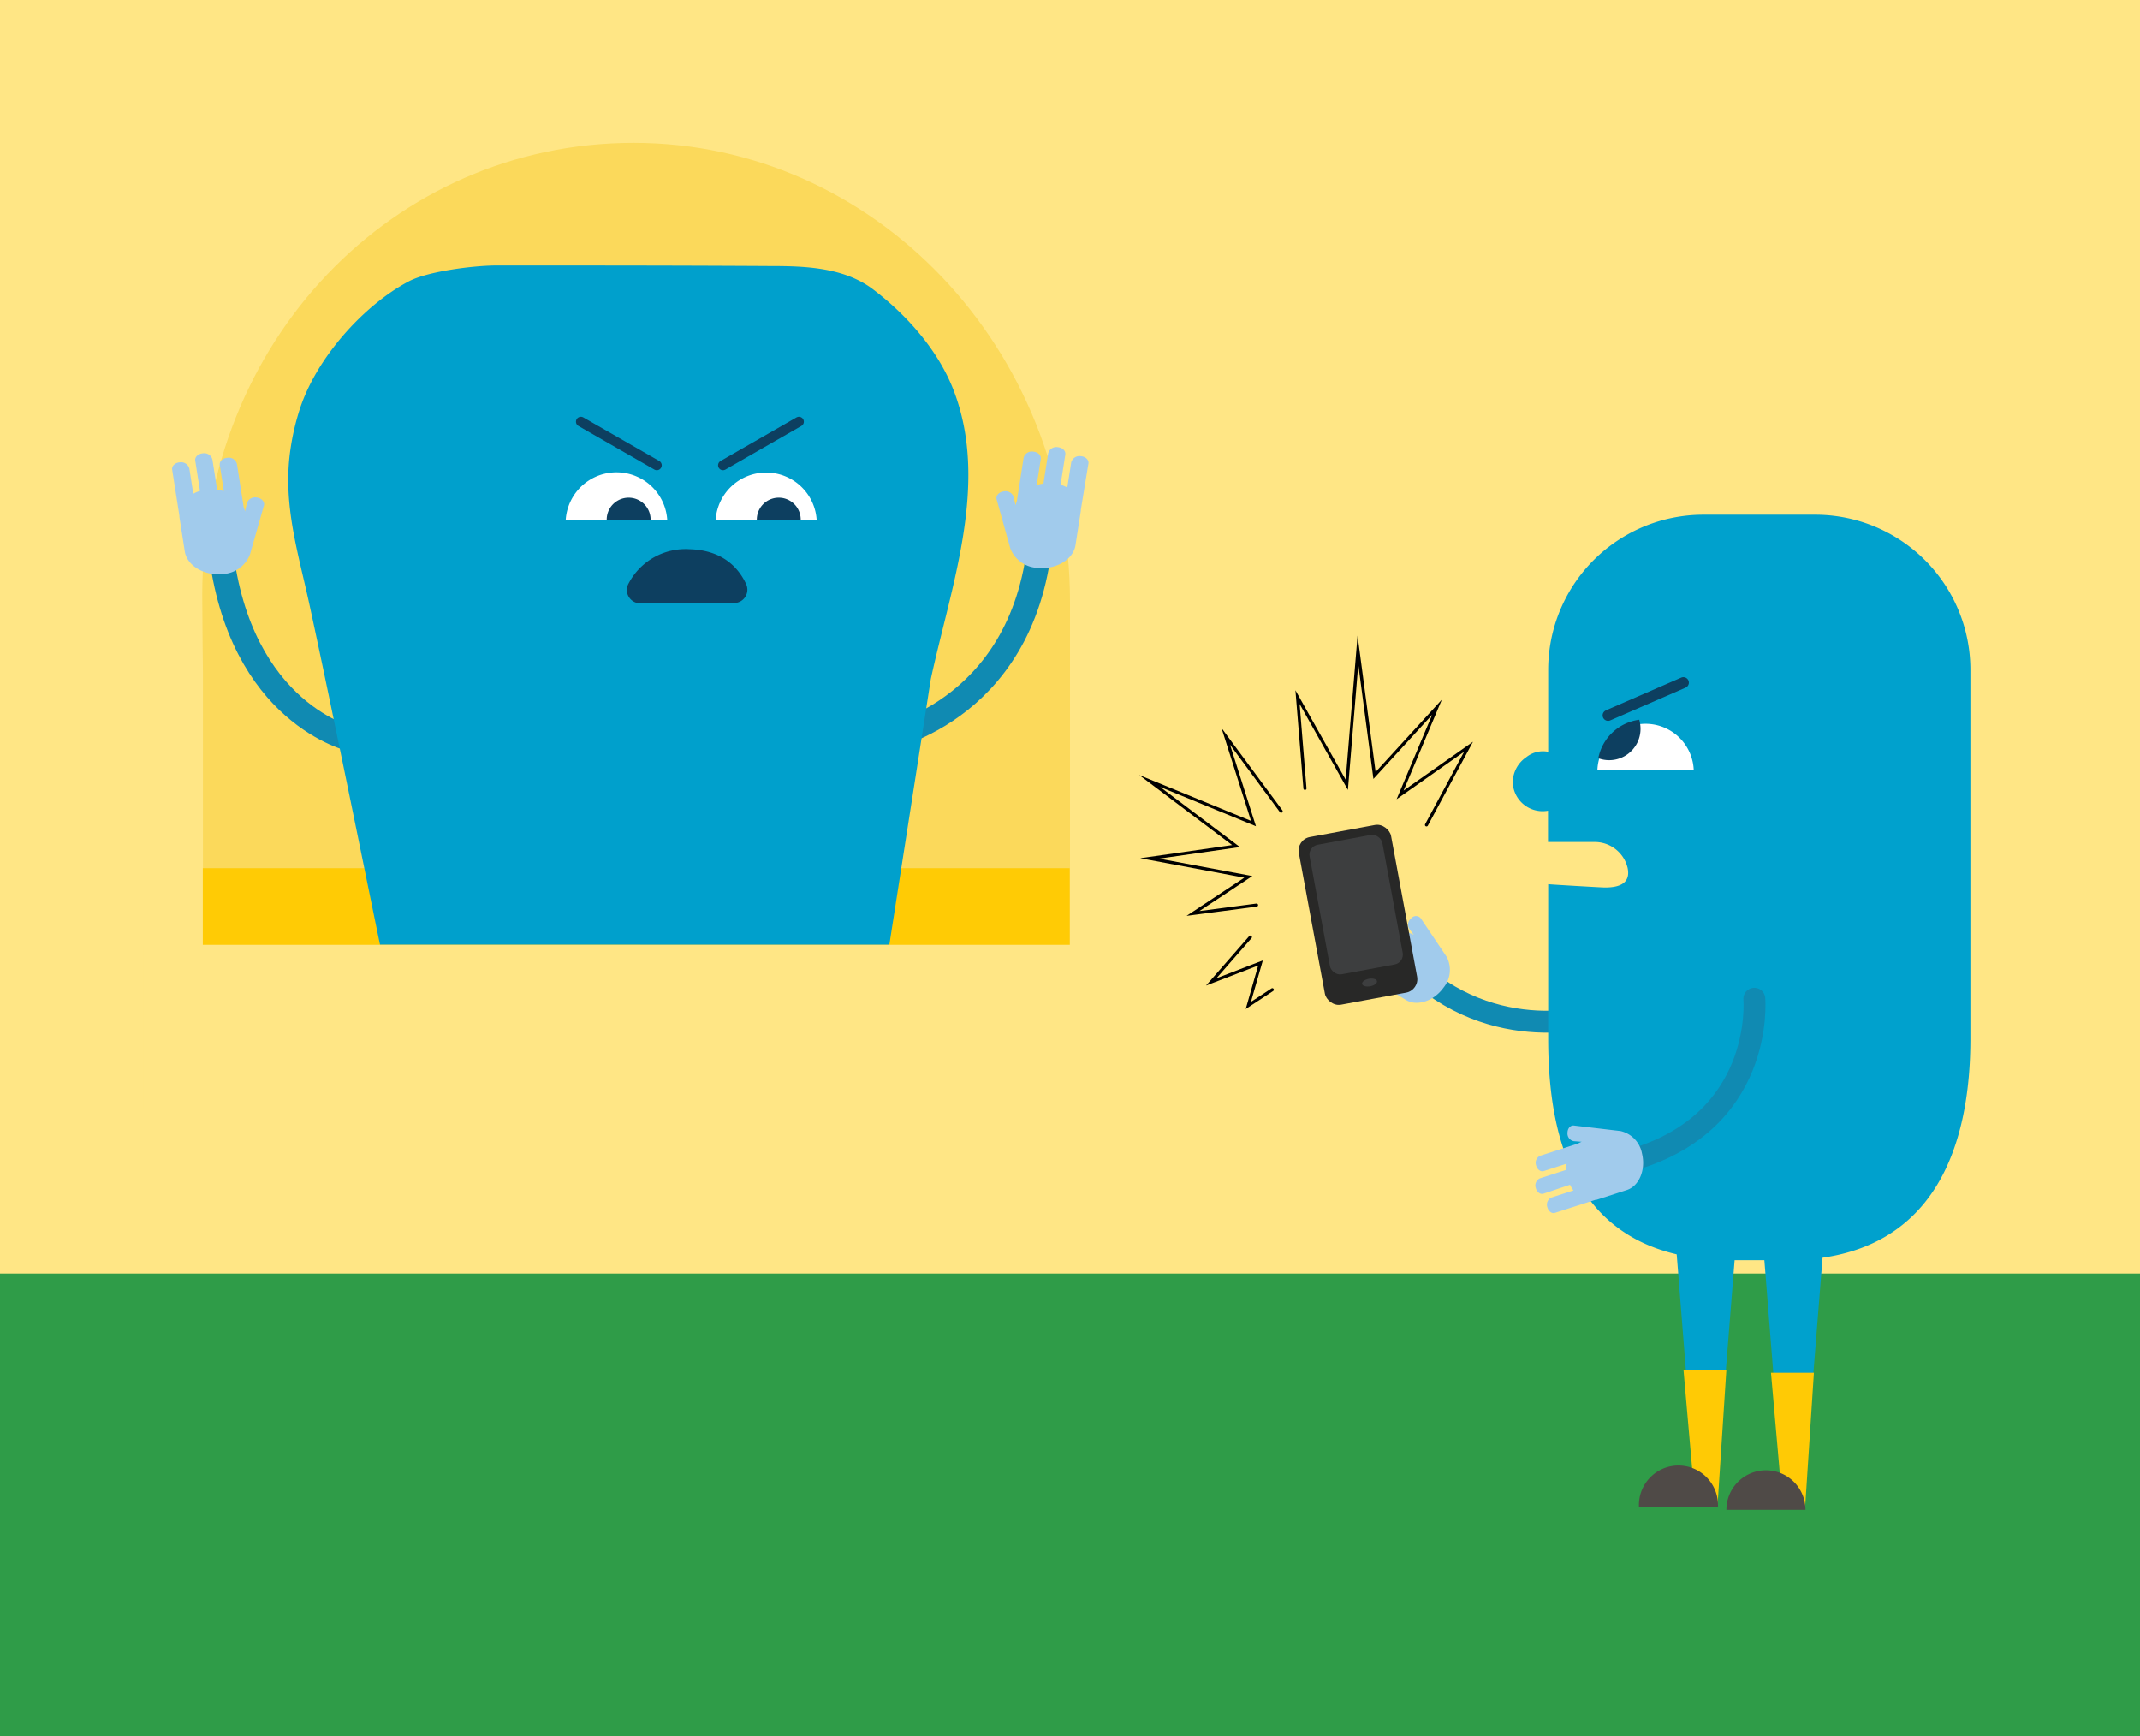 <svg id="Layer_1" data-name="Layer 1" xmlns="http://www.w3.org/2000/svg" viewBox="0 0 348 282.35"><rect x="0" y="0" width="348" height="282.35" fill="#333333" stroke="none"/><defs><style>.cls-1{fill:#ffe685;}.cls-2{fill:#2f9c48;}.cls-3{fill:#fbd95b;}.cls-4{fill:#ffcb05;}.cls-12,.cls-17,.cls-19,.cls-5,.cls-8{fill:none;stroke-linecap:round;stroke-miterlimit:10;}.cls-5,.cls-8{stroke:#108ab2;}.cls-5{stroke-width:4px;}.cls-6{fill:#a1cbec;}.cls-7{fill:#0d3f60;}.cls-8{stroke-width:3.56px;}.cls-9{fill:#393939;}.cls-10{fill:#00a1cd;}.cls-11{fill:#fff;}.cls-12,.cls-19{stroke:#0d3f60;}.cls-12{stroke-width:1.78px;}.cls-13{fill:#ffca05;}.cls-14{fill:#4f4a47;}.cls-15{fill:#282827;}.cls-16{fill:#3d3e3f;}.cls-17{stroke:#000;stroke-width:0.5px;}.cls-18{fill:#00a0cc;}.cls-19{stroke-width:1.6px;}</style></defs><polyline class="cls-1" points="0 282.35 0 0 348 0 348 282.35"/><rect class="cls-2" y="207.09" width="348" height="75.26"/><path class="cls-3" d="M32.89,96.77c0-41.21,31-73.54,70.16-73.54S174,56.63,174,97.84v68.28H33V109.35S32.89,100.68,32.89,96.77Z"/><rect class="cls-4" x="32.98" y="141.18" width="140.97" height="24.9"/><path class="cls-5" d="M57.27,120.25s-18.33-4-21.42-31.12"/><path class="cls-6" d="M40.64,90.19a5,5,0,0,1-4.59,3.16c-2.94.25-5.63-1.4-6-3.67l-.87-5.59a.41.41,0,0,1,0-.11.14.14,0,0,1,0-.06L28,76.37c-.1-.59.46-1.13,1.22-1.19a1.4,1.4,0,0,1,1.57,1l.64,4.11a5.33,5.33,0,0,1,1.09-.46l-.77-4.92c-.09-.59.46-1.13,1.23-1.19a1.37,1.37,0,0,1,1.56,1l.77,4.92a7.51,7.51,0,0,1,1.09.22l-.66-4.23c-.09-.59.46-1.13,1.23-1.19a1.38,1.38,0,0,1,1.56,1l1.1,7.05a3.83,3.83,0,0,1,.21.68l.32-1.4a1.42,1.42,0,0,1,1.63-.86h0c.76.11,1.27.68,1.14,1.26"/><path class="cls-5" d="M143,120.25s23.25-3.92,26.13-32.12"/><path class="cls-6" d="M164.3,89.19a5,5,0,0,0,4.59,3.16c2.94.25,5.63-1.4,6-3.67l.87-5.59a.41.41,0,0,0,0-.11.14.14,0,0,0,0-.06L177,75.37c.09-.59-.47-1.13-1.23-1.19a1.4,1.4,0,0,0-1.57,1l-.64,4.11a5.33,5.33,0,0,0-1.09-.46l.77-4.92c.09-.59-.46-1.13-1.23-1.19a1.37,1.37,0,0,0-1.56,1l-.77,4.92a7.51,7.51,0,0,0-1.09.22l.66-4.23c.09-.59-.46-1.13-1.23-1.19a1.38,1.38,0,0,0-1.56,1l-1.1,7.05a3.83,3.83,0,0,0-.21.68l-.32-1.4a1.42,1.42,0,0,0-1.63-.86h0c-.76.11-1.27.68-1.14,1.26"/><path class="cls-7" d="M91.52,86.91l.27,0Z"/><path class="cls-8" d="M260.23,165s-17.29,5.69-31.26-8.28"/><path class="cls-9" d="M280.06,149.37a4.15,4.15,0,0,0-4.19-4.2,4.21,4.21,0,1,0,0,8.42A4.18,4.18,0,0,0,280.06,149.37Z"/><path class="cls-10" d="M295.15,83.7H277a25.23,25.23,0,0,0-25.24,25.23v13.32a4.32,4.32,0,0,0-3.55.87A5,5,0,0,0,246,127.3a4.86,4.86,0,0,0,4.86,4.61,4.94,4.94,0,0,0,.87-.08v5.09h7.52a5.49,5.49,0,0,1,5.42,4.18c.38,1.73-.24,3.31-3.91,3.21-.42,0-8.65-.48-9-.53v25.08c0,16.48,4.36,36.06,29.83,36.06h9c24.69,0,29.83-19.58,29.83-36.06V108.93A25.23,25.23,0,0,0,295.15,83.7Z"/><path class="cls-8" d="M285.28,162.41s1.83,20.6-21,26.51"/><path class="cls-11" d="M259.76,125.26a7.84,7.84,0,0,1,15.67,0"/><path class="cls-6" d="M263.52,183.92a4.59,4.59,0,0,1,3.5,3.68c.64,2.61-.47,5.27-2.46,5.91l-4.9,1.58-.11,0-.05,0-6.63,2.13c-.52.17-1.08-.25-1.25-.93a1.28,1.28,0,0,1,.64-1.55l3.61-1.16a5.64,5.64,0,0,1-.56-.92L251,194.1c-.52.17-1.09-.25-1.26-.93a1.28,1.28,0,0,1,.65-1.55l4.32-1.39a5.65,5.65,0,0,1,.05-1l-3.72,1.2c-.52.16-1.08-.26-1.25-.94a1.26,1.26,0,0,1,.64-1.54l6.2-2a2.83,2.83,0,0,1,.58-.28l-1.31-.1a1.27,1.27,0,0,1-1-1.34h0c0-.7.43-1.24,1-1.21"/><path class="cls-6" d="M235.27,155.62a4.57,4.57,0,0,1-.54,5c-1.57,2.18-4.3,3.06-6.08,2l-4.39-2.71-.09-.07,0,0-5.92-3.66a1.08,1.08,0,0,1-.1-1.56,1.26,1.26,0,0,1,1.59-.51l3.23,2a5.17,5.17,0,0,1,.34-1l-3.87-2.39a1.07,1.07,0,0,1-.1-1.55,1.28,1.28,0,0,1,1.59-.52l3.87,2.39a5.91,5.91,0,0,1,.8-.62l-3.33-2a1.08,1.08,0,0,1-.09-1.56,1.26,1.26,0,0,1,1.59-.51l5.53,3.42a3.16,3.16,0,0,1,.6.25l-.78-1.05a1.29,1.29,0,0,1,.37-1.64h0a1,1,0,0,1,1.55,0"/><line class="cls-12" x1="273.75" y1="111" x2="261.5" y2="116.33"/><path class="cls-7" d="M259.91,123.3a5.1,5.1,0,0,0,6.65-6.26A7.82,7.82,0,0,0,259.91,123.3Z"/><polyline class="cls-10" points="272.3 199.44 275.49 239.74 279.31 239.74 282.5 199.57"/><polygon class="cls-13" points="279.3 244.82 275.7 244.82 273.76 222.73 280.74 222.73 279.3 244.82"/><path class="cls-14" d="M266.52,245a6.43,6.43,0,1,1,12.85,0"/><polyline class="cls-10" points="286.52 199.94 289.71 240.24 293.54 240.24 296.73 200.07"/><polygon class="cls-13" points="293.53 245.32 289.93 245.32 287.99 223.23 294.97 223.23 293.53 245.32"/><path class="cls-14" d="M280.74,245.52a6.43,6.43,0,0,1,12.86,0"/><rect class="cls-15" x="213.2" y="134.91" width="15.25" height="27.73" rx="2.23" transform="translate(-23.39 42.68) rotate(-10.49)"/><rect class="cls-16" x="214.51" y="136.41" width="12.03" height="21.42" rx="1.63" transform="translate(-23.09 42.59) rotate(-10.49)"/><ellipse class="cls-16" cx="222.7" cy="159.79" rx="1.23" ry="0.62" transform="translate(-25.36 43.2) rotate(-10.49)"/><polyline class="cls-17" points="212.21 128.21 211 113.36 219.01 127.62 220.82 105.7 223.52 126.1 233.68 115 227.68 129.26 238.81 121.43 231.97 134.14"/><polyline class="cls-17" points="208.34 131.92 199.33 119.74 203.84 133.92 186.96 127 201 137.58 186.96 139.59 203 142.59 194 148.54 204.34 147.18"/><polyline class="cls-17" points="203.34 152.38 196.97 159.67 204.98 156.59 203 163.5 206.9 160.94"/><path class="cls-18" d="M61.8,153.63c-1.48-7.06-7.5-37-11.41-55C48.54,90,45.93,82.12,47.22,73.15a39.51,39.51,0,0,1,1.51-6.56c2.68-8.33,10.35-16.92,17.73-20.83,3.13-1.66,10.63-2.59,14.33-2.59,15.55,0,28.71,0,44.26.09,5.7,0,12.18.15,17,3.85,5.34,4.06,10.53,9.83,13.05,16.42,5.81,15.18-.47,31.81-3.74,46.93l-6.74,43.18Z"/><line class="cls-19" x1="94.46" y1="68.57" x2="106.81" y2="75.66"/><line class="cls-19" x1="129.92" y1="68.57" x2="117.57" y2="75.66"/><path class="cls-7" d="M104.13,98.11a2.17,2.17,0,0,1-1.91-3.23,10.45,10.45,0,0,1,9.94-5.57c5.58.16,8.09,3.27,9.21,5.75a2.17,2.17,0,0,1-2,3Z"/><path class="cls-11" d="M116.38,84.5a8.23,8.23,0,0,1,16.42,0"/><path class="cls-7" d="M123.07,84.5a3.57,3.57,0,0,1,7.14,0"/><path class="cls-11" d="M92,84.5a8.27,8.27,0,0,1,16.5,0"/><path class="cls-7" d="M98.66,84.5a3.57,3.57,0,1,1,7.14,0"/><path class="cls-7" d="M89.48,76.81h0Z"/><path class="cls-7" d="M115.31,76.81h0Z"/><rect class="cls-1" x="23.31" y="153.64" width="161.55" height="26.84"/></svg>